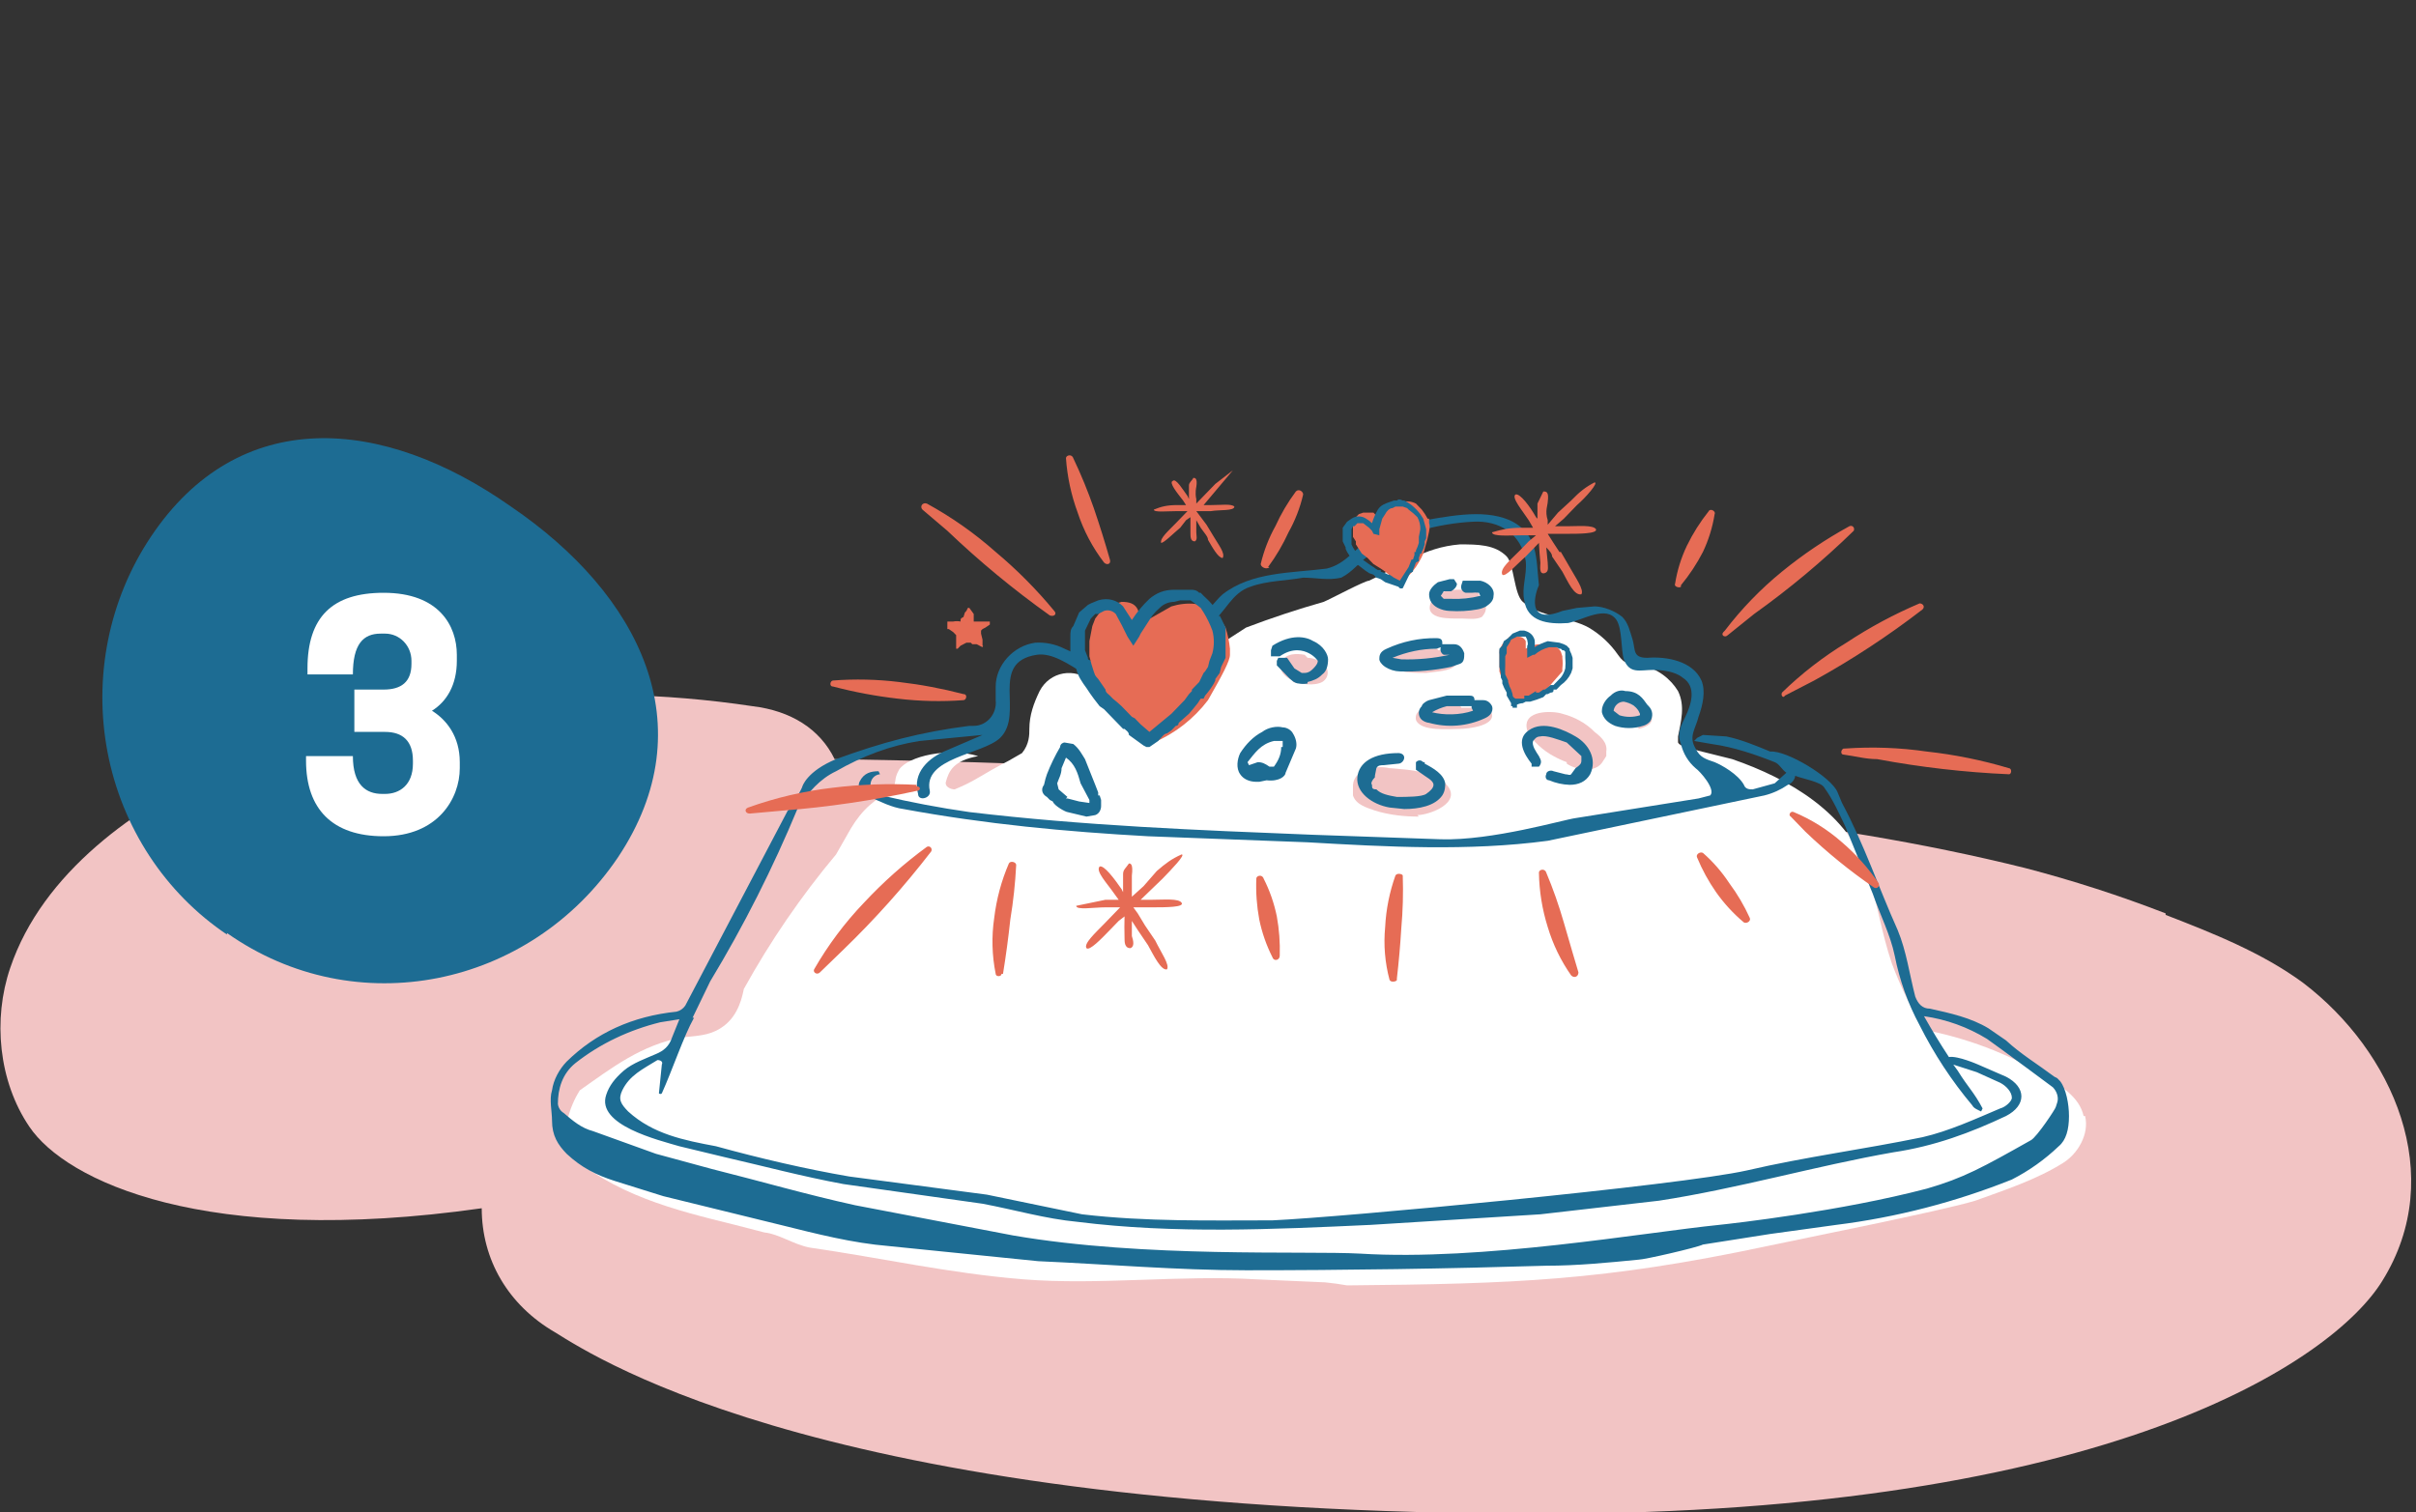 <svg width="115" height="72" viewBox="0 0 115 72" fill="none" xmlns="http://www.w3.org/2000/svg">
<rect x="0" y="0" width="115" height="72" fill="#333333" stroke="none"/>
<g clip-path="url(#clip0)">
<path fill-rule="evenodd" clip-rule="evenodd" d="M103.082 43.488C100.892 42.64 98.659 41.919 96.391 41.328C86.564 38.88 76.249 38.16 66.212 37.368C57.43 36.648 48.579 36.288 39.727 36.144C39.03 34.704 37.636 33.84 35.824 33.624C27.337 32.347 18.674 33.339 10.664 36.504C6.482 38.376 2.021 41.544 0.488 46.08C-0.348 48.528 -0.07 51.48 1.394 53.64C3.136 56.232 9.758 59.4 22.93 57.528C22.93 59.976 24.185 62.136 26.415 63.432C28.506 64.728 39.727 72.072 73.461 72.072C100.503 72.072 111.097 64.728 113.397 60.984C116.533 55.944 113.885 50.04 109.633 46.8C107.682 45.36 105.312 44.424 103.082 43.56V43.488Z" fill="#F2C4C4"/>
<path fill-rule="evenodd" clip-rule="evenodd" d="M99.179 53.136C98.97 52.2 98.064 51.696 97.297 51.192C95.523 50.145 93.591 49.415 91.582 49.032C90.975 48.028 90.462 46.968 90.049 45.864C89.561 44.424 89.352 42.984 88.933 41.616C88.027 38.736 85.17 37.08 82.452 36.144L80.43 35.64C80.221 35.568 79.942 35.496 79.873 35.352V35.064C80.012 34.344 80.221 33.624 79.873 32.904C79.524 32.328 78.897 31.824 78.13 31.68C77.503 31.536 77.364 31.68 77.015 31.176C76.646 30.645 76.171 30.203 75.621 29.88C74.715 29.376 73.252 29.376 72.485 28.656C72.067 28.296 72.067 26.856 71.718 26.496C71.161 25.92 70.324 25.92 69.488 25.92C67.746 26.064 66.7 26.928 65.167 27.648C64.958 27.648 63.355 28.512 63.006 28.656C61.759 29.011 60.527 29.419 59.312 29.88L58.197 30.6C56.947 31.311 55.758 32.13 54.642 33.048L52.691 32.832L51.994 32.472C51.158 31.752 49.973 31.968 49.485 32.904C49.206 33.48 48.997 34.056 48.997 34.704C48.997 34.992 48.997 35.424 48.648 35.856L48.021 36.216C46.627 36.936 46.488 37.152 45.443 37.584C45.233 37.584 44.955 37.44 45.024 37.224C45.164 36.72 45.373 36.216 46.558 36C45.164 35.568 43.212 36 42.794 36.648C42.515 37.152 42.724 37.152 42.446 37.656C41.679 38.016 41.052 38.52 40.494 39.456L39.797 40.68C38.136 42.664 36.665 44.81 35.406 47.088C35.267 47.808 34.988 48.528 34.291 48.96C33.733 49.32 33.106 49.32 32.479 49.392C30.527 49.752 29.133 50.832 27.6 51.912C27.062 52.764 26.816 53.778 26.903 54.792C29.203 56.88 32.061 57.6 34.988 58.32L36.382 58.68C37.079 58.752 37.776 59.256 38.542 59.4C42.027 59.904 45.164 60.624 48.718 60.912C52.273 61.2 56.245 60.696 59.8 60.912L63.076 61.056C63.426 61.091 63.775 61.139 64.121 61.2C72.067 61.128 76.318 60.984 84.124 59.328C85.797 58.968 92.349 57.672 94.021 57.168C95.415 56.664 96.948 56.16 98.203 55.368C98.9 54.936 99.458 54 99.249 53.136" fill="white"/>
<path d="M77.991 34.632C77.712 34.632 77.154 34.632 76.945 34.488L76.736 34.344C76.388 34.128 76.458 33.624 76.806 33.48C77.154 33.336 77.503 33.336 77.782 33.624C77.991 33.624 78.27 33.624 78.479 33.84L78.549 33.984C78.827 34.416 78.339 34.632 77.991 34.704V34.632ZM76.458 35.784V36L76.318 36.216C75.97 36.864 74.994 36.648 74.576 36.36V36.288C74.359 36.21 74.15 36.114 73.948 36C73.53 35.784 72.903 35.28 72.694 34.776C72.415 33.768 73.948 33.84 74.367 33.984C74.924 34.128 75.482 34.416 75.9 34.848C76.179 35.064 76.527 35.352 76.458 35.784ZM61.542 32.4C61.194 32.256 60.845 31.968 60.985 31.536C61.194 31.104 61.682 31.104 62.1 31.176L62.239 31.32C62.518 31.32 62.797 31.464 62.936 31.536C63.285 31.824 63.285 32.256 62.936 32.472C62.518 32.688 61.891 32.544 61.542 32.472V32.4ZM69.488 34.704C69 34.704 67.606 34.848 67.397 34.272C67.258 33.48 68.861 33.552 69.279 33.552C69.418 33.552 69.488 33.552 69.558 33.696H70.115C70.394 33.696 70.812 33.624 70.951 33.84C71.37 34.56 69.836 34.704 69.488 34.704ZM67.536 38.88C66.839 38.88 66.142 38.808 65.445 38.592C65.027 38.448 64.539 38.304 64.4 37.872V37.656V37.44C64.4 36.576 65.585 36.432 66.142 36.576H66.212L66.979 36.648C67.536 36.72 68.442 36.864 68.861 37.368C69.627 38.232 68.024 38.808 67.467 38.808L67.536 38.88ZM68.442 30.96H68.582C68.93 30.96 69.209 31.104 69.279 31.32C69.418 31.464 69.349 31.536 69.279 31.68C69 31.968 68.373 31.968 67.885 32.04C67.397 32.04 66.77 32.04 66.282 31.824C66.244 31.802 66.211 31.771 66.187 31.733C66.163 31.696 66.148 31.653 66.142 31.608C66.142 30.672 67.815 30.888 68.442 30.888V30.96ZM68.094 28.728C68.303 28.008 69.488 28.008 70.185 28.152C70.324 28.152 70.464 28.296 70.394 28.44L70.603 28.656C70.812 28.872 70.742 29.16 70.533 29.376C70.254 29.52 69.836 29.448 69.558 29.448C69.07 29.448 67.815 29.52 68.094 28.728Z" fill="#F2C4C4"/>
<path d="M61.612 36.072C61.612 36.648 61.333 37.224 60.915 37.656C60.776 37.872 60.567 37.944 60.288 37.728C60.009 37.512 59.591 37.368 59.173 37.656L58.824 37.584C58.755 37.44 58.615 37.224 58.685 37.152C59.173 36.288 59.73 35.496 60.776 35.28C61.403 35.208 61.682 35.424 61.612 36.072ZM52.273 39.168C52.273 39.384 52.273 39.456 52.133 39.6L48.997 39.312C49.136 38.563 49.37 37.837 49.694 37.152C49.694 37.152 50.252 36.288 50.112 36.216C49.973 36.072 50.112 35.712 50.391 35.856C51.018 36.072 51.297 36.864 51.576 37.44C51.924 37.944 52.412 38.52 52.273 39.168Z" fill="white"/>
<path d="M27.391 50.616C28.576 49.68 29.97 49.032 31.433 48.672L32.339 48.528L31.991 49.392C31.852 49.824 31.573 50.04 31.224 50.184C30.736 50.4 30.109 50.616 29.691 50.976C29.273 51.336 28.994 51.696 28.855 52.128C28.367 53.568 31.364 54.288 32.339 54.576L34.43 55.08C36.312 55.512 38.194 56.016 40.145 56.376L46.767 57.312C48.3 57.6 49.764 58.032 51.297 58.176C55.897 58.752 60.567 58.536 65.236 58.32L73.321 57.816L78.967 57.168C82.73 56.592 86.424 55.512 90.118 54.864C92.07 54.576 93.812 53.928 95.485 53.136C96.461 52.632 96.461 51.768 95.485 51.264L94.161 50.688C94.161 50.688 93.185 50.256 92.767 50.328C92.35 49.695 91.955 49.046 91.582 48.384C92.641 48.534 93.659 48.901 94.579 49.464L95.276 49.968C96.092 50.564 96.905 51.164 97.715 51.768C97.924 51.984 97.994 52.272 97.924 52.488L97.855 52.704C97.855 52.776 96.948 54.144 96.67 54.288C94.37 55.584 93.464 56.088 91.721 56.592C87.609 57.672 82.521 58.248 81.824 58.32C78.27 58.68 70.533 60.048 64.749 59.688C62.1 59.544 54.503 59.904 48.23 58.824L40.703 57.384C38.403 56.88 36.173 56.232 33.873 55.656L31.224 54.936L28.227 53.856C27.67 53.712 27.252 53.352 26.833 52.992C26.757 52.948 26.693 52.885 26.644 52.81C26.596 52.735 26.565 52.65 26.555 52.56C26.555 51.84 26.764 51.12 27.391 50.616ZM32.967 48.456L33.803 46.728C35.401 44.083 36.799 41.315 37.985 38.448C38.473 37.728 39.03 37.08 39.797 36.72C41.051 36 42.376 35.496 43.77 35.28L46.767 34.992L45.094 35.712C44.188 36.072 43.421 36.792 43.7 37.8C43.7 38.16 44.327 38.016 44.258 37.656C43.909 36.072 46.767 35.928 47.603 35.136C48.788 33.984 47.045 31.536 49.346 31.176C50.809 30.96 52.412 33.336 53.946 32.616C54.642 32.256 54.294 31.176 54.852 30.528C55.827 29.952 56.664 30.384 57.639 29.664C58.336 29.16 58.615 28.224 59.521 27.936C60.288 27.648 61.264 27.648 62.03 27.504C62.658 27.504 63.215 27.648 63.842 27.504C64.4 27.216 64.679 26.784 65.097 26.496C66.352 25.416 68.582 24.912 70.115 24.84C71.37 24.768 72.415 25.416 72.624 26.712C72.694 27.36 72.415 28.008 72.555 28.584C72.694 29.592 73.67 29.736 74.645 29.664C75.342 29.52 76.458 28.8 76.945 29.52C77.224 29.952 77.154 30.96 77.294 31.392C77.573 32.112 78.061 31.896 78.688 31.896C79.106 31.896 79.733 31.968 80.082 32.256C80.779 32.688 80.5 33.552 80.221 34.128C80.012 34.56 79.803 34.92 80.012 35.424C80.118 35.876 80.363 36.279 80.709 36.576C80.918 36.72 81.685 37.584 81.406 37.872L80.849 38.016L74.994 38.952C74.436 39.024 71.021 40.032 68.582 39.96L62.449 39.744C57.012 39.528 51.576 39.312 46.139 38.664C44.735 38.463 43.34 38.199 41.958 37.872C41.894 37.877 41.829 37.868 41.768 37.847C41.707 37.827 41.651 37.793 41.602 37.75C41.554 37.706 41.514 37.654 41.485 37.594C41.457 37.535 41.439 37.47 41.435 37.404C41.43 37.338 41.438 37.271 41.459 37.209C41.479 37.145 41.511 37.087 41.553 37.037C41.595 36.987 41.646 36.946 41.704 36.916C41.761 36.886 41.824 36.869 41.888 36.864L41.818 36.72C41.47 36.72 41.121 36.792 40.912 37.224C40.773 37.584 41.051 37.8 41.4 37.944C41.888 38.16 42.446 38.448 43.003 38.52C46.906 39.24 50.739 39.6 54.642 39.816L62.239 40.104C66.003 40.32 69.906 40.536 73.67 40.032L83.985 37.872C84.382 37.773 84.76 37.602 85.1 37.368C85.309 37.296 85.448 37.08 85.448 36.936C85.797 37.08 86.703 37.224 86.842 37.512C87.261 38.088 87.539 38.736 87.818 39.312L89.142 42.552C89.491 43.56 89.979 44.496 90.188 45.504C90.416 46.664 90.815 47.782 91.373 48.816C92.061 50.186 92.903 51.467 93.882 52.632C93.951 52.776 94.161 52.848 94.3 52.92L94.37 52.776C93.951 51.984 93.673 51.768 93.185 50.976L92.976 50.688L94.091 51.048L95.206 51.552C95.485 51.696 95.764 51.984 95.764 52.272C95.764 52.416 95.485 52.704 95.206 52.776C94.021 53.28 92.767 53.856 91.512 54.144C88.724 54.72 85.936 55.08 83.148 55.728C79.942 56.448 63.842 57.96 60.567 58.104C57.57 58.104 54.573 58.176 51.506 57.816L46.976 56.88L40.424 56.016C38.333 55.656 36.173 55.152 34.082 54.576C32.548 54.288 31.085 54 29.9 52.92C29.552 52.56 29.412 52.344 29.621 51.912C29.97 51.192 30.597 50.904 31.294 50.472C31.433 50.472 31.573 50.544 31.503 50.688L31.364 52.056C31.364 52.056 31.433 52.128 31.503 52.056C31.991 50.976 32.548 49.32 33.036 48.456H32.967ZM98.064 51.48L97.924 51.336L97.785 51.264C97.018 50.688 96.182 50.184 95.485 49.536L94.648 48.96C93.812 48.456 92.836 48.24 91.861 48.024C91.512 48.024 91.303 47.808 91.164 47.448C90.885 46.368 90.746 45.288 90.327 44.28C89.421 42.264 88.724 40.176 87.679 38.232L87.47 37.728C87.191 37.008 85.03 35.712 84.264 35.784C83.567 35.496 82.87 35.208 82.173 35.064L81.058 34.992L80.779 35.136L80.639 35.28L81.476 35.424C82.521 35.568 83.567 35.928 84.473 36.288C84.682 36.36 84.821 36.648 85.03 36.792L84.473 37.296L83.427 37.584C83.288 37.584 83.079 37.584 83.009 37.368C82.73 36.864 81.964 36.432 81.615 36.288C81.197 36.144 80.918 36.072 80.709 35.64C80.361 35.064 80.709 34.704 80.849 34.128C81.058 33.552 81.197 32.904 80.988 32.4C80.57 31.464 79.315 31.248 78.409 31.32C77.712 31.32 77.852 30.96 77.712 30.456C77.573 30.024 77.503 29.664 77.224 29.376C76.876 29.088 76.318 28.872 75.9 28.872L75.064 28.944L74.367 29.088C72.555 29.808 73.112 28.152 73.251 27.864C73.112 26.64 73.251 25.416 71.858 24.768C70.533 24.192 68.791 24.624 67.397 24.84C66.7 25.056 65.933 25.272 65.236 25.632C64.47 26.136 64.052 26.856 63.145 27.072C61.473 27.288 59.591 27.216 58.197 28.296C57.779 28.656 57.5 29.232 56.873 29.376C56.455 29.592 55.897 29.52 55.479 29.52C54.782 29.52 54.154 29.664 53.667 30.168C53.527 30.24 53.527 30.816 53.667 30.888C53.806 31.824 53.527 31.824 52.482 31.608C52.203 31.608 51.924 31.464 51.645 31.32L50.67 30.888C50.237 30.669 49.757 30.57 49.276 30.6C48.23 30.744 47.394 31.68 47.394 32.688V33.336C47.464 33.984 46.976 34.56 46.349 34.56H46.139C43.839 34.848 41.958 35.352 39.797 36.144C38.403 36.72 38.194 37.44 38.194 37.44C38.194 37.512 37.636 38.52 37.497 38.592L32.618 47.88C32.518 48.026 32.369 48.129 32.2 48.168C30.109 48.384 28.367 49.176 26.973 50.544C26.624 50.904 26.346 51.408 26.276 51.912C26.136 52.344 26.276 52.92 26.276 53.352C26.276 54.072 26.555 54.504 26.973 54.936C27.67 55.584 28.367 55.944 29.273 56.232L31.573 56.952L37.148 58.32C38.891 58.752 40.564 59.184 42.306 59.328L49.415 60.048C52.691 60.192 56.036 60.48 59.312 60.48C64.052 60.48 68.861 60.408 73.6 60.264C75.064 60.264 76.527 60.12 77.991 59.976C78.27 59.976 80.779 59.4 81.058 59.256L84.264 58.752L87.4 58.32C90.264 57.962 93.073 57.236 95.764 56.16C96.577 55.745 97.328 55.212 97.994 54.576C98.342 54.288 98.482 53.784 98.482 53.136C98.482 52.56 98.342 51.84 98.064 51.48Z" fill="#1D6C93"/>
<path fill-rule="evenodd" clip-rule="evenodd" d="M58.545 30.888C58.511 30.545 58.441 30.207 58.336 29.88L58.197 29.664L57.918 29.232C57.361 28.656 56.455 28.656 55.758 28.872L54.364 29.664L54.155 29.016C54.015 28.728 53.736 28.656 53.388 28.656L52.9 28.8C52.741 28.82 52.593 28.896 52.482 29.016C52.357 29.152 52.24 29.296 52.133 29.448L51.994 29.808L51.855 30.528V31.248C51.971 31.743 52.135 32.226 52.342 32.688L52.621 32.976C52.621 33.12 52.761 33.264 52.83 33.336L53.179 33.912L53.527 34.272L53.946 34.92C54.085 35.28 54.433 35.496 54.921 35.352C55.933 34.919 56.821 34.225 57.5 33.336C58.197 32.112 58.545 31.464 58.545 31.176V30.96V30.888ZM67.955 24.696C67.875 24.543 67.782 24.398 67.676 24.264L67.606 24.192L67.397 23.976C66.979 23.76 66.491 23.904 66.142 24.12C65.948 24.28 65.783 24.476 65.655 24.696L65.376 24.408H64.888L64.679 24.48L64.539 24.624L64.4 24.984V25.56L64.539 25.776V25.92L64.818 26.352L65.097 26.568L65.236 26.712L65.376 26.856L65.724 27.072L65.933 27.216L66.282 27.504C66.352 27.648 66.561 27.72 66.839 27.576C67.397 27.216 67.815 26.28 67.815 26.136C68.024 25.416 68.094 25.056 68.024 24.912V24.696H67.955ZM74.367 31.824C74.387 31.657 74.387 31.487 74.367 31.32V31.248L74.297 31.032C74.088 30.672 73.67 30.6 73.321 30.672C73.112 30.672 72.833 30.744 72.624 30.888V30.528C72.555 30.384 72.415 30.312 72.276 30.312H71.858L71.648 30.528L71.509 30.672L71.37 30.96V31.32V31.968L71.439 32.184L71.509 32.328L71.648 32.616L71.718 32.832L71.858 33.12C71.858 33.336 71.997 33.48 72.276 33.408C72.833 33.408 73.53 32.832 73.67 32.76L74.367 31.968V31.824Z" fill="#E66C55"/>
<path d="M50.739 38.016H50.809L51.367 38.16L51.855 38.232V38.088L51.436 37.296C51.297 36.792 51.158 36.36 50.739 36.072L50.53 36.576C50.53 36.864 50.391 37.08 50.321 37.296L50.391 37.584L50.809 37.944L50.739 38.016ZM52.343 37.872L52.412 38.088V38.376C52.412 38.52 52.343 38.736 52.133 38.808L51.715 38.88L50.809 38.664C50.739 38.664 50.182 38.376 50.112 38.16L49.973 38.088L49.833 37.944C49.694 37.872 49.485 37.656 49.694 37.368L49.764 37.08L49.833 36.864C50.008 36.415 50.218 35.982 50.461 35.568C50.461 35.424 50.6 35.352 50.67 35.352L51.088 35.424C51.367 35.64 51.506 35.928 51.645 36.144L52.133 37.368L52.273 37.728V37.872H52.343ZM61.055 35.568V35.28H60.636C60.009 35.424 59.73 35.856 59.382 36.288L59.452 36.432L59.87 36.288C60.079 36.288 60.218 36.36 60.427 36.504H60.636C60.846 36.216 60.985 35.928 60.985 35.568H61.055ZM61.542 34.92C61.682 35.136 61.752 35.424 61.682 35.64L61.194 36.792C61.194 36.936 60.915 37.224 60.288 37.152L59.939 37.224H59.8C59.452 37.224 59.173 37.08 59.033 36.864C58.824 36.576 58.894 36.144 59.033 35.856C59.312 35.424 59.661 35.064 60.079 34.848C60.358 34.632 60.776 34.56 61.055 34.632C61.264 34.632 61.473 34.776 61.542 34.92ZM67.815 36.36C68.233 36.576 68.721 36.864 68.791 37.296C68.791 37.44 68.791 37.656 68.652 37.872C68.303 38.376 67.536 38.52 66.839 38.52L66.142 38.448C65.306 38.304 64.539 37.728 64.609 37.008C64.679 36.288 65.376 35.856 66.561 35.856C66.7 35.856 66.839 35.928 66.839 36.072C66.839 36.216 66.7 36.36 66.561 36.36L65.864 36.432C65.724 36.432 65.585 36.432 65.515 36.576L65.445 36.936V37.008C65.306 37.152 65.236 37.296 65.306 37.368C65.306 37.512 65.306 37.584 65.515 37.584C65.724 37.8 66.073 37.872 66.491 37.944C66.979 37.944 67.676 37.944 67.885 37.8C68.094 37.656 68.233 37.512 68.233 37.368C68.233 37.152 67.885 37.008 67.606 36.792L67.397 36.648V36.288C67.467 36.216 67.606 36.144 67.746 36.288H67.815V36.36ZM74.994 35.064C75.621 35.424 76.039 36.144 75.691 36.864C75.482 37.224 75.133 37.368 74.715 37.368C74.38 37.357 74.049 37.284 73.739 37.152C73.6 37.152 73.53 37.008 73.6 36.864C73.6 36.72 73.809 36.648 73.948 36.72L74.506 36.864C74.645 36.864 74.715 36.936 74.785 36.864L74.994 36.576C75.203 36.432 75.273 36.36 75.273 36.216V36L74.576 35.352C74.158 35.208 73.6 34.992 73.321 35.064C73.112 35.064 73.043 35.208 72.973 35.28C72.903 35.496 73.112 35.784 73.252 36L73.321 36.144C73.391 36.288 73.321 36.432 73.252 36.504H72.903V36.36C72.555 35.928 72.136 35.208 72.764 34.776C73.461 34.272 74.506 34.776 74.994 35.064ZM68.721 31.176C68.659 31.145 68.61 31.09 68.584 31.024C68.558 30.957 68.558 30.883 68.582 30.816L68.373 30.888C67.676 30.888 66.979 31.032 66.282 31.32L66.7 31.392C67.472 31.416 68.245 31.344 69 31.176H68.721ZM65.933 31.752C65.724 31.608 65.655 31.464 65.655 31.392C65.655 31.248 65.655 31.032 66.003 30.888C66.748 30.543 67.557 30.371 68.373 30.384C68.582 30.384 68.652 30.456 68.652 30.6V30.672H69.209C69.488 30.672 69.627 30.888 69.697 31.104C69.697 31.32 69.697 31.536 69.488 31.608L69.07 31.752C68.267 31.921 67.449 31.994 66.63 31.968C66.384 31.961 66.143 31.887 65.933 31.752ZM70.115 33.84L70.046 33.696V33.624H68.861C68.617 33.687 68.382 33.784 68.164 33.912C68.721 34.056 69.488 34.056 70.115 33.84ZM70.603 33.336C70.812 33.336 70.952 33.48 71.021 33.624C71.021 33.624 71.161 33.984 70.673 34.2C69.84 34.584 68.905 34.66 68.024 34.416C67.898 34.402 67.777 34.352 67.676 34.272C67.631 34.231 67.596 34.182 67.571 34.126C67.547 34.07 67.534 34.009 67.534 33.948C67.534 33.887 67.547 33.826 67.571 33.77C67.596 33.715 67.631 33.665 67.676 33.624C67.676 33.552 67.815 33.408 68.024 33.336L68.861 33.12H69.906C70.046 33.12 70.185 33.12 70.185 33.336H70.603ZM62.239 32.544C62.101 32.57 61.959 32.57 61.821 32.544C61.612 32.544 61.403 32.328 61.264 32.184L60.776 31.68V31.464L60.846 31.32H61.264L61.612 31.824L61.961 32.04H62.1C62.309 32.04 62.449 31.896 62.518 31.824C62.588 31.752 62.727 31.608 62.727 31.464C62.727 31.464 62.588 31.248 62.309 31.104C62.03 30.96 61.542 30.816 60.915 31.248H60.497V30.96L60.567 30.744C61.473 30.168 62.17 30.312 62.518 30.528C63.006 30.744 63.215 31.176 63.215 31.392C63.215 31.68 63.145 31.968 62.936 32.112C62.727 32.328 62.518 32.4 62.239 32.472V32.544ZM78.061 33.984L77.991 33.84C77.852 33.624 77.642 33.48 77.294 33.408C77.176 33.407 77.061 33.45 76.972 33.529C76.882 33.609 76.823 33.719 76.806 33.84L77.085 34.056C77.403 34.156 77.743 34.156 78.061 34.056V33.984ZM78.479 33.624C78.688 33.84 78.688 34.128 78.549 34.344C78.456 34.45 78.334 34.525 78.2 34.56C77.769 34.699 77.307 34.699 76.876 34.56C76.527 34.416 76.318 34.2 76.249 33.912V33.84C76.249 33.552 76.458 33.264 76.667 33.12C76.876 32.904 77.155 32.832 77.364 32.904C77.991 32.904 78.2 33.264 78.409 33.552L78.479 33.624ZM68.442 28.944C68.164 28.8 68.024 28.584 68.024 28.296C68.024 28.08 68.233 27.864 68.442 27.72L69 27.576H69.209L69.349 27.792C69.349 27.936 69.209 28.08 69.07 28.152H68.721L68.582 28.368L68.721 28.512H69.07C69.539 28.534 70.008 28.485 70.464 28.368L70.394 28.224C70.278 28.209 70.161 28.209 70.046 28.224H69.767C69.73 28.216 69.694 28.2 69.663 28.177C69.632 28.154 69.606 28.125 69.587 28.091C69.567 28.057 69.555 28.02 69.549 27.981C69.544 27.942 69.547 27.902 69.558 27.864L69.627 27.648H70.464C70.812 27.72 71.161 28.008 71.091 28.368C71.091 28.584 70.952 28.728 70.743 28.872C70.611 28.943 70.47 28.991 70.324 29.016C69.887 29.094 69.443 29.118 69 29.088C68.806 29.081 68.617 29.032 68.442 28.944ZM73.112 32.976H73.252L73.461 32.832H73.53C73.629 32.768 73.722 32.696 73.809 32.616H73.948L74.018 32.544L74.158 32.4L74.297 32.256C74.395 32.129 74.467 31.982 74.506 31.824C74.523 31.657 74.523 31.488 74.506 31.32V31.176C74.508 31.128 74.508 31.08 74.506 31.032L74.436 30.96H74.367L74.297 30.888H74.227L74.088 30.816H73.739C73.483 30.878 73.244 31.001 73.043 31.176H72.973L72.694 31.32V30.888V30.744C72.764 30.672 72.694 30.528 72.694 30.456L72.624 30.312H72.485H72.415H72.276H72.206L71.927 30.456L71.858 30.6L71.718 30.816V31.104L71.648 31.248V31.68C71.639 31.824 71.639 31.968 71.648 32.112L71.718 32.256C71.743 32.303 71.766 32.352 71.788 32.4V32.472L71.858 32.688L71.927 32.832L71.997 33.048C71.997 33.12 71.997 33.192 72.136 33.264H72.555V33.12H72.764L73.112 32.904V32.976ZM74.715 30.96C74.775 31.074 74.822 31.195 74.855 31.32V31.824L74.785 32.04C74.676 32.274 74.507 32.473 74.297 32.616L74.227 32.688L74.088 32.832H73.948C73.948 32.904 73.948 32.976 73.809 32.976L73.67 33.048H73.6L73.461 33.192C73.256 33.277 73.046 33.349 72.833 33.408H72.764H72.694H72.624L72.485 33.48C72.388 33.484 72.293 33.508 72.206 33.552V33.696H71.997V33.624H71.927C71.923 33.576 71.923 33.528 71.927 33.48L71.718 33.12V32.976C71.634 32.84 71.564 32.695 71.509 32.544V32.4L71.439 32.256V32.04L71.37 31.752V31.176C71.362 31.104 71.362 31.032 71.37 30.96V30.888L71.509 30.744L71.579 30.528L71.788 30.384L71.997 30.168L72.346 30.024H72.555C72.833 30.096 72.973 30.24 73.043 30.456C73.062 30.575 73.062 30.697 73.043 30.816C73.24 30.696 73.451 30.599 73.67 30.528L74.227 30.6L74.436 30.672L74.576 30.744L74.715 30.888V30.96ZM66.909 27.216L67.049 27L67.188 26.64H67.258L67.327 26.424V26.28H67.397V26.208C67.454 26.093 67.501 25.972 67.536 25.848V25.776V25.56C67.557 25.44 67.581 25.32 67.606 25.2C67.613 24.998 67.564 24.799 67.467 24.624C67.339 24.49 67.199 24.37 67.049 24.264L66.979 24.192C66.911 24.164 66.841 24.14 66.77 24.12H66.63H66.491H66.421L66.282 24.192C66.142 24.192 66.003 24.336 65.933 24.48L65.794 24.696L65.655 25.2V25.488L65.376 25.416L65.306 25.272L65.167 25.128L64.888 24.912H64.679H64.609L64.47 25.056H64.4L64.33 25.2V25.92L64.4 26.064L64.539 26.28L64.679 26.352C64.679 26.496 64.818 26.64 64.958 26.712C65.092 26.815 65.232 26.912 65.376 27C65.443 27.052 65.513 27.101 65.585 27.144H65.724V27.216L65.933 27.288L66.073 27.36H66.142L66.352 27.504L66.63 27.648L66.909 27.216ZM67.606 24.48L67.746 24.696L67.885 25.2V25.632L67.815 25.776V25.92L67.746 26.136L67.676 26.28V26.352H67.606L67.536 26.568V26.712L67.397 26.784L67.258 27.144V27.216L67.118 27.288L66.77 28.008C66.725 28.024 66.675 28.024 66.63 28.008L66.561 27.936L66.142 27.792L65.933 27.72L65.724 27.576L65.515 27.504L65.376 27.36C65.307 27.333 65.237 27.309 65.167 27.288L64.958 27.144L64.679 26.928C64.539 26.856 64.4 26.712 64.33 26.496H64.261L64.121 26.28L64.052 26.136V26.064L63.912 25.776V25.488V25.128L64.121 24.84C64.192 24.793 64.261 24.745 64.33 24.696C64.539 24.552 64.818 24.552 65.027 24.696C65.129 24.754 65.223 24.827 65.306 24.912C65.373 24.685 65.466 24.467 65.585 24.264C65.724 24.048 65.933 23.976 66.142 23.904L66.352 23.832H66.491C66.561 23.76 66.63 23.76 66.77 23.832H66.839C66.963 23.891 67.079 23.964 67.188 24.048C67.344 24.174 67.485 24.319 67.606 24.48ZM56.176 28.584L55.897 28.656C55.688 28.656 55.409 28.728 55.2 28.944C55.074 29.053 54.957 29.174 54.852 29.304L54.294 30.168L54.224 30.312L53.946 30.744L53.667 30.312C53.493 29.946 53.307 29.585 53.109 29.232C52.97 29.088 52.761 29.016 52.552 29.088L52.273 29.232H52.133L51.924 29.448L51.645 30.024V30.96L51.785 31.32V31.392L51.855 31.608C51.924 31.896 52.064 32.112 52.273 32.328L52.621 32.832C52.621 32.976 52.761 33.048 52.83 33.12L52.97 33.264C53.114 33.378 53.254 33.498 53.388 33.624L53.667 33.912L53.876 34.128L54.015 34.2L54.294 34.488L54.712 34.848L55.409 34.272L55.758 33.984L56.245 33.48L56.385 33.336L56.594 33.048L56.733 32.904V32.832L56.873 32.688L57.082 32.472L57.221 32.184L57.291 32.04L57.361 31.968L57.5 31.752L57.57 31.464L57.709 31.104C57.801 30.75 57.801 30.378 57.709 30.024C57.598 29.722 57.458 29.433 57.291 29.16L57.152 28.944L56.873 28.728L56.664 28.584H56.176ZM58.058 29.304L58.336 29.88V31.32L58.127 31.752L58.058 32.04L57.849 32.328V32.4L57.779 32.544C57.658 32.749 57.518 32.942 57.361 33.12L57.291 33.264H57.152L57.012 33.48C56.876 33.651 56.737 33.819 56.594 33.984L56.106 34.416C56.106 34.416 56.106 34.56 55.967 34.56L55.827 34.704L55.758 34.776L55.548 34.92C55.409 34.92 55.27 35.136 55.13 35.28L54.712 35.568H54.573L54.433 35.496L53.736 34.992C53.736 34.848 53.597 34.776 53.527 34.704H53.458L53.179 34.416L52.9 34.128L52.691 33.912L52.552 33.768L52.343 33.624L52.064 33.264C51.942 33.1 51.825 32.932 51.715 32.76C51.506 32.472 51.297 32.184 51.227 31.824V31.68L51.158 31.608C51.086 31.417 51.016 31.225 50.949 31.032V30.744V30.312C50.949 30.096 50.949 29.952 51.088 29.808L51.367 29.16L51.785 28.8L51.924 28.728L52.273 28.584C52.761 28.44 53.179 28.584 53.458 28.872L53.876 29.52C54.114 29.15 54.395 28.812 54.712 28.512C55.061 28.224 55.409 28.08 55.897 28.08H56.664C56.803 28.08 56.943 28.08 57.082 28.224H57.152L57.291 28.368C57.466 28.523 57.629 28.691 57.779 28.872L58.058 29.376V29.304Z" fill="#1D6C93"/>
<path d="M57.43 24.984L57.779 25.56C57.988 25.92 58.336 26.352 58.197 26.568C57.988 26.568 57.709 26.064 57.5 25.704C57.5 25.56 57.361 25.416 57.152 25.128L56.943 24.768V25.344C56.943 25.488 57.012 25.704 56.873 25.776C56.664 25.776 56.664 25.56 56.664 25.344V24.768V24.624L56.455 24.768L56.176 25.128C55.827 25.416 55.409 25.848 55.27 25.848C55.2 25.632 55.618 25.272 55.967 24.912L56.245 24.624L56.524 24.336H56.036C55.548 24.336 54.921 24.408 54.921 24.264C55.27 24.12 55.548 24.048 56.036 24.048H56.455L56.315 23.832C56.036 23.472 55.618 22.968 55.827 22.896C55.967 22.752 56.315 23.328 56.524 23.616L56.594 23.76V23.112C56.594 22.968 56.733 22.896 56.803 22.752C56.873 22.752 57.012 22.752 56.943 23.184C56.943 23.184 56.873 23.472 56.943 23.76V23.976L57.361 23.544L57.849 23.04L58.685 22.392C58.22 22.944 57.755 23.496 57.291 24.048H57.639C58.127 24.048 58.615 23.976 58.755 24.12C58.755 24.336 58.058 24.264 57.639 24.336H56.943C57.105 24.552 57.267 24.768 57.43 24.984ZM45.094 29.808V29.664V29.592H45.373C45.488 29.57 45.606 29.57 45.721 29.592C45.721 29.448 45.721 29.448 45.861 29.376L45.93 29.16L46 29.088L46.07 28.944H46.139C46.209 29.04 46.279 29.136 46.349 29.232V29.592H47.115V29.736L46.906 29.88L46.767 29.952L46.697 30.024V30.168L46.767 30.456V30.744C46.836 30.744 46.767 30.744 46.767 30.816L46.627 30.744L46.488 30.672H46.418H46.279L46.209 30.6H46L45.721 30.744L45.582 30.888H45.512V30.816V30.672V30.6V30.456V30.24L45.373 30.096L45.164 29.952H45.094V29.88V29.808ZM60.427 27C60.288 27.144 60.009 27 60.009 26.856C60.158 26.225 60.392 25.619 60.706 25.056C60.973 24.469 61.3 23.914 61.682 23.4C61.821 23.256 62.03 23.4 62.03 23.544C61.883 24.175 61.648 24.782 61.333 25.344C61.066 25.93 60.739 26.485 60.358 27H60.427ZM52.83 26.64C52.9 26.856 52.691 26.928 52.552 26.784C52.006 26.072 51.581 25.268 51.297 24.408C50.99 23.577 50.802 22.703 50.739 21.816C50.739 21.672 51.018 21.6 51.088 21.816C51.456 22.588 51.782 23.382 52.064 24.192C52.341 25.001 52.596 25.817 52.83 26.64ZM50.182 29.088C50.321 29.232 50.182 29.376 49.973 29.304C48.256 28.081 46.626 26.734 45.094 25.272L43.909 24.264C43.77 24.12 43.909 23.904 44.118 23.976C45.29 24.616 46.389 25.388 47.394 26.28C48.405 27.125 49.338 28.065 50.182 29.088ZM45.861 33.048C46.07 33.048 46 33.336 45.861 33.336C44.815 33.414 43.765 33.389 42.724 33.264C41.69 33.145 40.666 32.953 39.658 32.688C39.449 32.688 39.518 32.4 39.658 32.4C40.703 32.321 41.753 32.345 42.794 32.472C43.828 32.592 44.852 32.785 45.861 33.048ZM54.503 44.064L54.991 44.784C55.27 45.36 55.688 45.936 55.548 46.152C55.27 46.224 54.921 45.504 54.642 45L54.155 44.28L53.876 43.848V44.568C53.946 44.784 54.015 45.072 53.806 45.144C53.527 45.144 53.527 44.856 53.527 44.64C53.518 44.304 53.518 43.968 53.527 43.632L53.248 43.848L52.83 44.28C52.412 44.712 51.855 45.288 51.715 45.144C51.576 44.928 52.133 44.424 52.552 43.992L52.97 43.56C53.086 43.44 53.202 43.32 53.318 43.2H52.621C52.064 43.2 51.227 43.344 51.227 43.128L52.621 42.84H53.248L53.039 42.552C52.691 42.048 52.133 41.472 52.343 41.256C52.552 41.184 53.039 41.832 53.388 42.336L53.458 42.48V41.616C53.458 41.4 53.597 41.328 53.736 41.112C53.806 41.112 53.946 41.112 53.876 41.688V42.696L54.433 42.192L55.061 41.472C55.479 41.112 55.758 40.896 56.245 40.68C56.455 40.68 55.758 41.4 55.339 41.832C54.991 42.168 54.642 42.504 54.294 42.84H54.852C55.409 42.84 56.106 42.768 56.245 42.984C56.385 43.2 55.479 43.2 54.852 43.2H53.946L54.155 43.488L54.503 44.064ZM60.915 45.504C60.915 45.72 60.636 45.792 60.567 45.576C60.279 45.009 60.068 44.403 59.939 43.776C59.821 43.136 59.774 42.483 59.8 41.832C59.8 41.688 60.079 41.616 60.148 41.832C60.437 42.399 60.648 43.005 60.776 43.632C60.888 44.249 60.935 44.877 60.915 45.504ZM47.673 46.368C47.673 46.512 47.394 46.512 47.394 46.368C47.217 45.492 47.193 44.589 47.324 43.704C47.431 42.809 47.666 41.935 48.021 41.112C48.091 40.968 48.37 41.04 48.37 41.184C48.326 42.053 48.233 42.918 48.091 43.776C47.998 44.643 47.882 45.508 47.742 46.368H47.673ZM44.118 40.32C44.258 40.248 44.397 40.392 44.327 40.536C43.045 42.199 41.648 43.763 40.145 45.216L39.03 46.296C38.891 46.44 38.682 46.296 38.752 46.152C39.413 45 40.209 43.936 41.121 42.984C42.037 42 43.04 41.108 44.118 40.32ZM43.63 37.44C43.839 37.44 43.839 37.656 43.63 37.656C41.539 38.113 39.42 38.426 37.288 38.592L35.685 38.736C35.476 38.736 35.406 38.52 35.615 38.448C36.902 37.987 38.234 37.673 39.588 37.512C40.929 37.345 42.281 37.297 43.63 37.368V37.44ZM74.297 26.28L74.715 27C74.994 27.504 75.412 28.08 75.273 28.296C74.924 28.368 74.645 27.72 74.367 27.216L73.879 26.496C73.879 26.352 73.739 26.208 73.6 26.064L73.67 26.784C73.67 27 73.739 27.216 73.53 27.288C73.252 27.36 73.321 27 73.321 26.784C73.29 26.473 73.267 26.161 73.252 25.848L73.043 26.064L72.624 26.496C72.206 26.856 71.648 27.504 71.509 27.36C71.37 27.072 71.927 26.64 72.346 26.208L72.764 25.776L73.112 25.488H72.415C71.858 25.488 71.021 25.56 71.021 25.344C71.509 25.2 71.858 25.128 72.415 25.128H72.973L72.764 24.768C72.485 24.336 71.927 23.688 72.136 23.544C72.346 23.472 72.833 24.12 73.112 24.624L73.182 24.696V23.976L73.461 23.4C73.6 23.4 73.739 23.4 73.67 23.904C73.67 24.048 73.53 24.336 73.67 24.768V24.984L74.158 24.408L74.785 23.832C75.203 23.4 75.482 23.184 75.9 22.968C76.109 22.968 75.482 23.688 75.064 24.048L74.436 24.696L74.018 25.056H74.576C75.133 25.056 75.83 24.984 75.97 25.2C76.039 25.416 75.133 25.416 74.576 25.416H73.67C73.852 25.707 74.038 25.995 74.227 26.28H74.297ZM82.103 30.024C82.899 28.981 83.812 28.038 84.821 27.216C85.824 26.397 86.897 25.674 88.027 25.056C88.167 24.984 88.306 25.128 88.236 25.272C86.755 26.713 85.171 28.037 83.497 29.232L82.243 30.24C82.103 30.384 81.894 30.24 82.033 30.096L82.103 30.024ZM89.212 42.264C88.052 41.469 86.957 40.578 85.936 39.6L85.239 38.88C85.1 38.808 85.239 38.592 85.379 38.664C86.216 39.013 86.992 39.499 87.679 40.104C88.34 40.67 88.926 41.324 89.421 42.048C89.491 42.192 89.352 42.336 89.212 42.264ZM87.818 35.64C89.121 35.548 90.429 35.596 91.721 35.784C93.042 35.929 94.348 36.194 95.624 36.576C95.764 36.576 95.764 36.864 95.624 36.864C93.52 36.772 91.424 36.531 89.352 36.144C88.794 36.144 88.306 36 87.749 35.928C87.609 35.928 87.609 35.712 87.749 35.64H87.818ZM84.821 32.976C85.754 32.068 86.783 31.271 87.888 30.6C88.993 29.87 90.159 29.244 91.373 28.728C91.512 28.728 91.652 28.872 91.512 29.016C89.878 30.276 88.154 31.408 86.355 32.4L84.961 33.12C84.891 33.264 84.752 33.12 84.821 32.976ZM80.012 27.936C79.942 28.008 79.664 27.936 79.733 27.792C79.832 27.167 80.02 26.56 80.291 25.992C80.578 25.401 80.929 24.846 81.336 24.336C81.406 24.192 81.685 24.336 81.615 24.48C81.516 25.105 81.328 25.711 81.058 26.28C80.766 26.846 80.415 27.377 80.012 27.864V27.936ZM66.491 46.656C66.491 46.728 66.212 46.8 66.142 46.656C65.922 45.837 65.851 44.982 65.933 44.136C65.975 43.299 66.14 42.474 66.421 41.688C66.491 41.544 66.77 41.616 66.77 41.688C66.799 42.529 66.775 43.37 66.7 44.208C66.652 45.002 66.582 45.794 66.491 46.584V46.656ZM83.288 43.704C83.358 43.848 83.148 43.992 83.009 43.92C82.509 43.501 82.064 43.017 81.685 42.48C81.325 41.964 81.021 41.408 80.779 40.824C80.709 40.68 80.918 40.536 81.058 40.608C81.537 41.027 81.959 41.512 82.312 42.048C82.695 42.562 83.022 43.117 83.288 43.704ZM75.133 46.296C75.133 46.512 74.924 46.584 74.785 46.44C74.294 45.74 73.917 44.962 73.67 44.136C73.407 43.298 73.266 42.425 73.252 41.544C73.252 41.4 73.53 41.328 73.6 41.544C73.925 42.318 74.204 43.111 74.436 43.92L74.855 45.36L75.133 46.296Z" fill="#E66C55"/>
<path d="M10.803 44.496C9.343 43.515 8.087 42.242 7.111 40.752C6.135 39.261 5.458 37.584 5.12 35.819C4.782 34.053 4.79 32.236 5.144 30.474C5.498 28.712 6.189 27.041 7.179 25.56C11.361 19.296 18.191 19.8 24.324 24.12C30.458 28.296 33.594 34.56 29.412 40.824C25.23 47.016 16.936 48.744 10.803 44.424V44.496Z" fill="#1D6C93"/>
<path d="M16.797 36C16.797 37.368 17.424 37.8 18.191 37.8H18.33C19.027 37.8 19.655 37.368 19.655 36.36V36.216C19.655 35.28 19.167 34.848 18.33 34.848H16.867V32.832H18.261C19.097 32.832 19.585 32.472 19.585 31.608V31.464C19.585 30.744 19.027 30.168 18.33 30.168H18.121C17.285 30.168 16.797 30.672 16.797 32.112H14.636V31.824C14.636 29.376 15.821 28.224 18.261 28.224C20.909 28.224 21.745 29.808 21.745 31.176V31.464C21.745 32.616 21.258 33.408 20.561 33.84C21.258 34.272 21.885 35.064 21.885 36.288V36.576C21.885 38.016 20.839 39.816 18.261 39.816C15.821 39.816 14.567 38.52 14.567 36.216V36H16.797Z" fill="white"/>
</g>
<defs>
<clipPath id="clip0">
<rect width="115" height="72" fill="white"/>
</clipPath>
</defs>
</svg>
